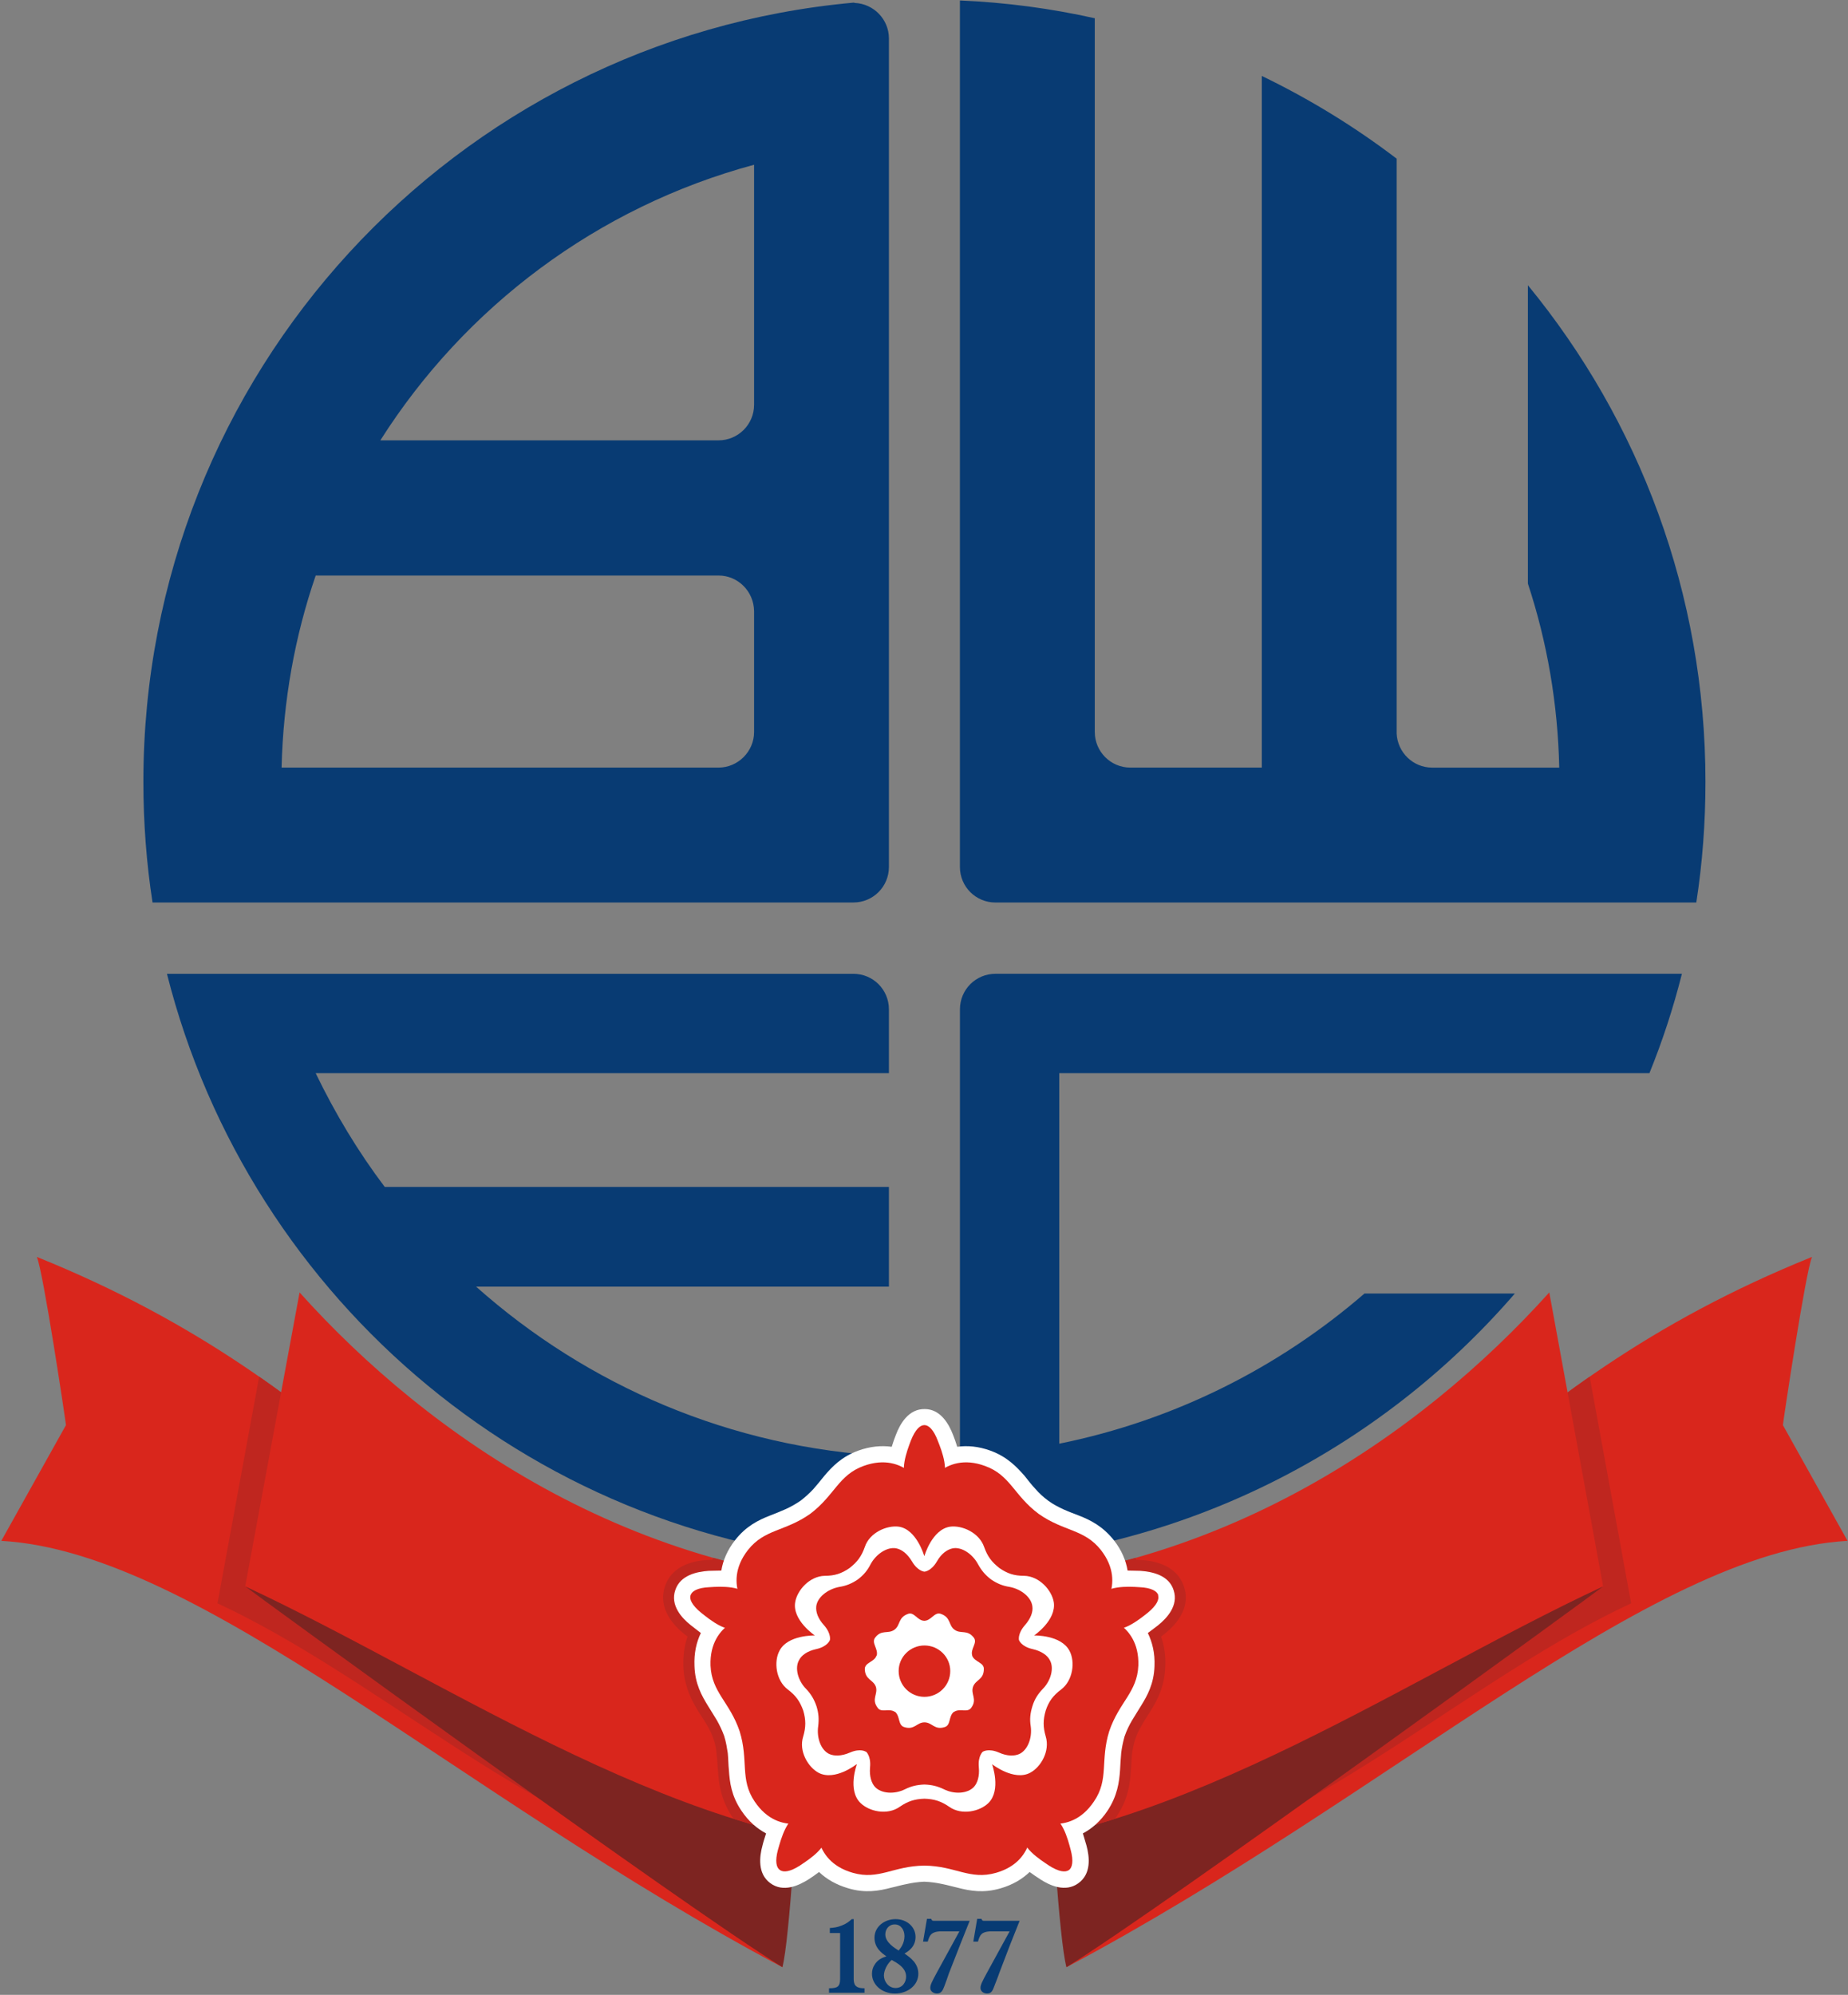 <?xml version="1.0" encoding="UTF-8" standalone="no"?>
<!-- Created with Inkscape (http://www.inkscape.org/) -->

<svg
   xmlns:dc="http://purl.org/dc/elements/1.1/"
   xmlns:cc="http://creativecommons.org/ns#"
   xmlns:rdf="http://www.w3.org/1999/02/22-rdf-syntax-ns#"
   xmlns:svg="http://www.w3.org/2000/svg"
   xmlns="http://www.w3.org/2000/svg"
   xmlns:sodipodi="http://sodipodi.sourceforge.net/DTD/sodipodi-0.dtd"
   xmlns:inkscape="http://www.inkscape.org/namespaces/inkscape"
   width="1000"
   height="1079.123"
   id="svg281689"
   version="1.1"
   inkscape:version="0.48.2 r9819"
   sodipodi:docname="A.svg">
  <rect width="100%" height="100%" fill="#808080" stroke="none"/>
  <defs
     id="defs281691">
    <clipPath
       clipPathUnits="userSpaceOnUse"
       id="clipPath3055">
      <path
         inkscape:connector-curvature="0"
         d="m 263.19,605.947 68.896,0 0,41.062 -68.896,0 0,-41.062 z"
         id="path3057" />
    </clipPath>
  </defs>
  <sodipodi:namedview
     id="base"
     pagecolor="#ffffff"
     bordercolor="#666666"
     borderopacity="1.0"
     inkscape:pageopacity="0.0"
     inkscape:pageshadow="2"
     inkscape:zoom="0.35"
     inkscape:cx="1121.5489"
     inkscape:cy="34.547964"
     inkscape:document-units="px"
     inkscape:current-layer="layer1"
     showgrid="false"
     fit-margin-left="0.5"
     fit-margin-bottom="0.5"
     fit-margin-top="0.5"
     fit-margin-right="0.5"
     inkscape:window-width="1058"
     inkscape:window-height="1039"
     inkscape:window-x="855"
     inkscape:window-y="-21"
     inkscape:window-maximized="0" />
  <g
     inkscape:label="Layer 1"
     inkscape:groupmode="layer"
     id="layer1"
     transform="translate(127.827,752.721)">
    <g
       transform="matrix(11.93,0,0,-11.93,-5743.748,6004.208)"
       id="g3369">
      <path
         inkscape:connector-curvature="0"
         id="path3217"
         style="fill:#d9261c;fill-opacity:1;fill-rule:evenodd;stroke:none"
         d="m 552.93,509.388 c -0.289,-0.642 -1.321,-7.539 -1.321,-7.627 l 2.932,-5.248 c -9.011,-0.503 -20.665,-11.49 -35.427,-19.331 0,0 -0.843,8.193 -0.806,8.747 0.013,0.164 3.247,0.516 3.26,0.692 12.258,7.929 16.675,16.839 31.362,22.767" />
      <path
         inkscape:connector-curvature="0"
         id="path3219"
         style="fill:#bf261f;fill-opacity:1;fill-rule:evenodd;stroke:none"
         d="m 542.844,503.956 1.881,-10.275 c -7.136,-3.322 -13.793,-9.716 -21.823,-12.031 0.202,0.176 -0.831,1.611 -0.654,1.875 0.441,0.654 0.528,1.271 0.566,1.825 0.012,0.239 0.025,0.491 0.05,0.768 0.025,0.239 0.075,0.491 0.151,0.768 0.101,0.277 0.214,0.516 0.34,0.717 0.069,0.132 0.146,0.256 0.223,0.375 7.666,5.385 12.267,11.11 19.266,15.979" />
      <path
         inkscape:connector-curvature="0"
         id="path3221"
         style="fill:#d9261c;fill-opacity:1;fill-rule:evenodd;stroke:none"
         d="m 472.41,509.388 c 0.289,-0.642 1.321,-7.539 1.321,-7.627 l -2.933,-5.248 c 9.011,-0.503 20.665,-11.49 35.427,-19.331 0,0 0.843,8.193 0.806,8.747 -0.013,0.164 -3.26,0.516 -3.272,0.692 -12.245,7.929 -16.663,16.839 -31.349,22.767" />
      <path
         inkscape:connector-curvature="0"
         id="path3223"
         style="fill:#bf261f;fill-opacity:1;fill-rule:evenodd;stroke:none"
         d="m 482.494,503.958 -1.89,-10.277 c 7.136,-3.322 13.806,-9.716 21.823,-12.031 -0.189,0.176 0.843,1.611 0.667,1.875 -0.453,0.654 -0.528,1.271 -0.566,1.825 -0.025,0.239 -0.025,0.491 -0.063,0.768 -0.025,0.239 -0.063,0.491 -0.151,0.768 -0.088,0.277 -0.202,0.516 -0.327,0.717 -0.075,0.129 -0.149,0.251 -0.222,0.367 -7.666,5.388 -12.266,11.116 -19.27,15.988" />
      <path
         inkscape:connector-curvature="0"
         id="path3225"
         style="fill:#083b73;fill-opacity:1;fill-rule:evenodd;stroke:none"
         d="m 547.028,522.225 c -0.39,-1.548 -0.881,-3.046 -1.473,-4.505 l -26.769,0 0,-16.801 c 5.223,1.057 9.955,3.448 13.844,6.809 l 6.821,0 c -6.167,-7.136 -15.127,-11.767 -25.17,-12.22 l 0,25.107 c 0,0.894 0.718,1.611 1.611,1.611 l 31.136,0 z m -58.836,-9.665 22.867,0 0,-4.518 -18.727,0 c 5.034,-4.48 11.553,-7.324 18.727,-7.69 l 0,-4.845 c -15.857,0.705 -28.996,11.843 -32.747,26.718 l 31.136,0 c 0.893,0 1.611,-0.717 1.611,-1.611 l 0,-2.894 -26.001,0 c 0.881,-1.825 1.925,-3.562 3.134,-5.16 z m 32.205,20.627 c 0,-0.881 0.718,-1.611 1.611,-1.611 l 5.965,0 0,31.362 c 2.164,-1.045 4.216,-2.303 6.116,-3.751 l 0,-26.064 c 0.038,-0.856 0.742,-1.548 1.611,-1.548 l 5.764,0 c -0.063,2.907 -0.554,5.714 -1.422,8.344 l 0,13.529 c 5.034,-6.129 8.054,-13.97 8.054,-22.515 0,-1.862 -0.138,-3.687 -0.415,-5.475 l -31.79,0 c -0.893,0 -1.611,0.718 -1.611,1.611 l 0,39.291 c 2.089,-0.088 4.141,-0.365 6.116,-0.806 l 0,-32.369 z m -17.065,13.227 c 0.881,0 1.611,0.717 1.611,1.611 l 0,10.886 c -7.098,-1.913 -13.114,-6.443 -16.952,-12.497 l 15.341,0 z m 0,-14.838 c 0.881,0 1.611,0.73 1.611,1.611 l 0,5.487 c -0.013,0.893 -0.73,1.611 -1.611,1.611 l -18.273,0 c -0.944,-2.744 -1.473,-5.663 -1.548,-8.709 l 19.822,0 z m 7.727,-4.506 c 0,-0.893 -0.718,-1.611 -1.611,-1.611 l -2.618,0 -1.888,0 -20.929,0 -5.487,0 -0.868,0 c -0.277,1.787 -0.415,3.612 -0.415,5.475 0,18.5 14.146,33.691 32.205,35.327 0.013,0 0.038,0 0.063,-0.013 0.856,-0.038 1.548,-0.742 1.548,-1.611 l 0,-37.567 z" />
      <path
         inkscape:connector-curvature="0"
         id="path3227"
         style="fill:#7d2421;fill-opacity:1;fill-rule:evenodd;stroke:none"
         d="m 504.742,486.559 2.177,-1.523 c 0.013,-0.025 -0.365,-6.67 -0.692,-7.853 -4.354,2.681 -24.34,17.216 -24.365,17.267 -0.013,0.038 19.306,-5.374 22.88,-7.891" />
      <path
         inkscape:connector-curvature="0"
         id="path3229"
         style="fill:#7d2421;fill-opacity:1;fill-rule:evenodd;stroke:none"
         d="m 518.409,485.036 c -0.013,-0.025 0.365,-6.67 0.705,-7.853 4.342,2.681 24.327,17.216 24.34,17.267 0.025,0.025 -25.045,-9.414 -25.045,-9.414" />
      <path
         inkscape:connector-curvature="0"
         id="path3231"
         style="fill:#d9261c;fill-opacity:1;fill-rule:evenodd;stroke:none"
         d="m 541.012,507.777 2.442,-13.328 c -9.426,-4.392 -20.149,-12.006 -30.796,-12.006 -10.622,0 -21.37,7.614 -30.796,12.006 l 2.466,13.328 c 5.789,-6.444 15.467,-13.366 28.342,-13.366 12.875,0 22.54,6.922 28.342,13.366" />
      <path
         inkscape:connector-curvature="0"
         id="path3233"
         style="fill:#bf261f;fill-opacity:1;fill-rule:evenodd;stroke:none"
         d="m 522.248,495.741 c 0.009,-0.028 0.017,-0.056 0.025,-0.083 l 0.214,-0.013 c 0.516,-0.025 1.636,-0.189 1.963,-1.233 0.327,-1.019 -0.478,-1.787 -0.881,-2.114 l -0.164,-0.126 c 0.139,-0.403 0.214,-0.856 0.189,-1.347 -0.025,-0.931 -0.378,-1.573 -0.692,-2.064 -0.126,-0.201 -0.264,-0.403 -0.39,-0.642 -0.113,-0.176 -0.214,-0.39 -0.289,-0.629 -0.076,-0.239 -0.113,-0.453 -0.139,-0.654 -0.025,-0.277 -0.025,-0.516 -0.05,-0.755 -0.038,-0.579 -0.126,-1.296 -0.654,-2.076 -0.021,-0.032 -0.043,-0.064 -0.065,-0.094 -2.873,-0.905 -5.768,-1.466 -8.657,-1.466 -2.881,0 -5.77,0.561 -8.64,1.465 -0.023,0.031 -0.046,0.063 -0.069,0.096 -0.516,0.78 -0.604,1.498 -0.642,2.076 -0.025,0.239 -0.025,0.478 -0.063,0.743 -0.012,0.214 -0.05,0.441 -0.138,0.692 -0.076,0.239 -0.176,0.428 -0.277,0.604 -0.138,0.239 -0.277,0.441 -0.403,0.642 -0.302,0.491 -0.654,1.133 -0.692,2.064 -0.012,0.491 0.051,0.944 0.189,1.347 l -0.164,0.126 c -0.403,0.327 -1.208,1.12 -0.856,2.152 0.34,1.019 1.435,1.171 1.951,1.195 l 0.201,0.013 c 0.009,0.029 0.018,0.057 0.028,0.086 2.961,-0.841 6.16,-1.332 9.587,-1.332 3.424,0 6.62,0.49 9.578,1.329" />
      <path
         inkscape:connector-curvature="0"
         id="path3235"
         style="fill:#ffffff;fill-opacity:1;fill-rule:evenodd;stroke:none"
         d="m 503.458,495.167 c 0.075,0.453 0.264,0.919 0.629,1.384 0.491,0.629 1.057,0.906 1.573,1.107 0.227,0.088 0.453,0.176 0.705,0.289 0.227,0.101 0.453,0.226 0.692,0.39 0.227,0.176 0.415,0.352 0.579,0.528 0.176,0.202 0.34,0.403 0.491,0.592 0.353,0.415 0.78,0.868 1.536,1.145 0.554,0.201 1.07,0.239 1.523,0.176 0.063,0.201 0.126,0.39 0.189,0.541 0.189,0.503 0.579,1.183 1.309,1.17 0.717,0 1.095,-0.68 1.284,-1.17 0.063,-0.151 0.126,-0.34 0.189,-0.541 0.453,0.063 0.956,0.025 1.51,-0.176 0.755,-0.277 1.183,-0.73 1.548,-1.145 0.151,-0.189 0.302,-0.39 0.491,-0.592 0.164,-0.189 0.352,-0.365 0.592,-0.541 0.227,-0.164 0.453,-0.277 0.667,-0.378 0.252,-0.113 0.491,-0.201 0.718,-0.289 0.516,-0.201 1.069,-0.478 1.573,-1.107 0.365,-0.466 0.554,-0.931 0.629,-1.384 0.214,0 0.415,-0.013 0.579,-0.013 0.529,-0.038 1.296,-0.189 1.51,-0.881 0.227,-0.692 -0.302,-1.259 -0.705,-1.586 -0.139,-0.101 -0.289,-0.227 -0.466,-0.352 0.201,-0.415 0.327,-0.906 0.302,-1.498 -0.025,-0.806 -0.327,-1.347 -0.617,-1.812 -0.126,-0.214 -0.264,-0.415 -0.403,-0.654 -0.126,-0.214 -0.239,-0.441 -0.34,-0.73 -0.076,-0.277 -0.126,-0.529 -0.151,-0.755 -0.025,-0.277 -0.038,-0.529 -0.051,-0.768 -0.038,-0.554 -0.126,-1.17 -0.566,-1.837 -0.327,-0.491 -0.717,-0.818 -1.12,-1.032 0.063,-0.202 0.113,-0.39 0.164,-0.554 0.139,-0.516 0.227,-1.284 -0.378,-1.712 -0.579,-0.415 -1.284,-0.101 -1.724,0.189 -0.139,0.088 -0.302,0.201 -0.478,0.327 -0.327,-0.314 -0.755,-0.579 -1.321,-0.742 -0.78,-0.227 -1.384,-0.113 -1.925,0.025 -0.227,0.05 -0.478,0.126 -0.742,0.176 -0.239,0.051 -0.491,0.088 -0.793,0.101 -0.29,-0.013 -0.541,-0.051 -0.768,-0.101 -0.277,-0.05 -0.516,-0.126 -0.755,-0.176 -0.528,-0.139 -1.145,-0.252 -1.913,-0.025 -0.566,0.164 -1.007,0.428 -1.334,0.742 -0.164,-0.126 -0.327,-0.239 -0.466,-0.327 -0.453,-0.289 -1.158,-0.617 -1.749,-0.176 -0.579,0.428 -0.491,1.195 -0.352,1.699 0.038,0.164 0.101,0.352 0.164,0.554 -0.403,0.214 -0.793,0.541 -1.12,1.032 -0.453,0.667 -0.529,1.284 -0.566,1.837 -0.025,0.239 -0.025,0.491 -0.05,0.768 -0.038,0.239 -0.075,0.491 -0.164,0.78 -0.101,0.277 -0.214,0.503 -0.327,0.705 -0.139,0.239 -0.277,0.441 -0.403,0.654 -0.289,0.466 -0.592,1.007 -0.617,1.812 -0.025,0.591 0.088,1.082 0.289,1.498 -0.164,0.126 -0.327,0.252 -0.453,0.352 -0.415,0.327 -0.944,0.906 -0.705,1.598 0.227,0.68 0.982,0.831 1.51,0.869 0.164,0 0.365,0.013 0.579,0.013" />
      <path
         inkscape:connector-curvature="0"
         id="path3237"
         style="fill:#d9261c;fill-opacity:1;fill-rule:evenodd;stroke:none"
         d="m 505.371,492.675 c -0.403,0.113 -0.717,0.038 -1.069,-0.113 -0.579,-0.264 -1.334,0.352 -1.762,0.692 -0.415,0.34 -0.541,0.617 -0.478,0.793 l 0,0 c 0.063,0.189 0.315,0.34 0.856,0.365 0.541,0.038 1.523,0.076 1.837,-0.466 0.189,-0.34 0.403,-0.579 0.793,-0.73 l -0.176,-0.541 z" />
      <path
         inkscape:connector-curvature="0"
         id="path3239"
         style="fill:#d9261c;fill-opacity:1;fill-rule:evenodd;stroke:none"
         d="m 519.97,492.675 c 0.403,0.113 0.705,0.038 1.057,-0.113 0.579,-0.264 1.347,0.352 1.774,0.692 0.415,0.34 0.529,0.617 0.466,0.793 l 0.013,0 c -0.063,0.189 -0.315,0.34 -0.856,0.365 -0.541,0.038 -1.523,0.076 -1.837,-0.466 -0.201,-0.34 -0.403,-0.579 -0.793,-0.73 l 0.176,-0.541 z" />
      <path
         inkscape:connector-curvature="0"
         id="path3241"
         style="fill:#d9261c;fill-opacity:1;fill-rule:evenodd;stroke:none"
         d="m 508.442,484.306 c -0.239,-0.352 -0.252,-0.667 -0.214,-1.045 0.063,-0.642 -0.755,-1.17 -1.208,-1.472 -0.453,-0.29 -0.742,-0.315 -0.906,-0.202 l 0,0 c -0.164,0.113 -0.227,0.403 -0.088,0.919 0.151,0.529 0.403,1.473 1.019,1.599 0.378,0.088 0.68,0.201 0.931,0.528 l 0.466,-0.327 z" />
      <path
         inkscape:connector-curvature="0"
         id="path3243"
         style="fill:#d9261c;fill-opacity:1;fill-rule:evenodd;stroke:none"
         d="m 516.899,484.306 c 0.227,-0.352 0.252,-0.667 0.214,-1.045 -0.075,-0.642 0.755,-1.17 1.208,-1.472 0.453,-0.29 0.742,-0.315 0.906,-0.202 l 0,0 c 0.151,0.113 0.214,0.403 0.076,0.919 -0.139,0.529 -0.39,1.473 -1.02,1.599 -0.378,0.088 -0.667,0.201 -0.931,0.528 l -0.453,-0.327 z" />
      <path
         inkscape:connector-curvature="0"
         id="path3245"
         style="fill:#d9261c;fill-opacity:1;fill-rule:evenodd;stroke:none"
         d="m 512.381,498.187 c -0.013,0.415 -0.176,0.692 -0.441,0.982 -0.428,0.466 -0.075,1.385 0.113,1.888 0.201,0.503 0.415,0.705 0.617,0.705 l 0,0 c 0.189,0 0.415,-0.202 0.604,-0.705 0.201,-0.503 0.554,-1.422 0.126,-1.888 -0.264,-0.289 -0.428,-0.566 -0.441,-0.982 l -0.579,0 z" />
      <path
         inkscape:connector-curvature="0"
         id="path3247"
         style="fill:#d9261c;fill-opacity:1;fill-rule:evenodd;stroke:none"
         d="m 504.817,493.153 c 0,0 -1.913,-0.265 -1.85,-2.291 0.051,-1.221 0.869,-1.649 1.321,-2.983 l 0,0 c 0.415,-1.334 0,-2.177 0.68,-3.184 1.132,-1.686 2.844,-0.768 2.844,-0.768 l 0,0 c 0,0 -0.34,-1.913 1.611,-2.467 1.183,-0.34 1.837,0.315 3.247,0.327 l 0,0 c 1.397,-0.013 2.064,-0.667 3.247,-0.327 1.938,0.554 1.598,2.467 1.598,2.467 l 0,0 c 0,0 1.712,-0.919 2.844,0.768 0.692,1.007 0.277,1.85 0.692,3.184 l 0,0 c 0.453,1.334 1.271,1.762 1.322,2.983 0.063,2.026 -1.85,2.291 -1.85,2.291 l 0,0 c 0,0 1.397,1.346 0.151,2.945 -0.755,0.956 -1.674,0.831 -2.819,1.636 l 0,0 c -1.133,0.843 -1.284,1.762 -2.442,2.177 -1.9,0.692 -2.744,-1.057 -2.744,-1.057 l 0,0 c 0,0 -0.843,1.749 -2.756,1.057 -1.145,-0.415 -1.309,-1.334 -2.429,-2.177 l 0,0 c -1.145,-0.805 -2.064,-0.679 -2.819,-1.636 -1.246,-1.599 0.151,-2.945 0.151,-2.945 z" />
      <path
         inkscape:connector-curvature="0"
         id="path3249"
         style="fill:#ffffff;fill-opacity:1;fill-rule:evenodd;stroke:none"
         d="m 508.379,491.995 c 0,0 0.088,0.289 -0.264,0.692 -0.277,0.302 -0.378,0.604 -0.352,0.856 0.05,0.415 0.516,0.78 1.045,0.881 0.315,0.05 0.566,0.151 0.843,0.34 l 0,0 c 0.264,0.201 0.44,0.415 0.579,0.692 0.252,0.466 0.755,0.793 1.158,0.718 0.252,-0.05 0.503,-0.239 0.717,-0.592 0.264,-0.453 0.566,-0.466 0.566,-0.466 l 0,0 c 0,0 0.302,0.013 0.566,0.466 0.201,0.353 0.466,0.541 0.718,0.592 0.403,0.076 0.893,-0.252 1.145,-0.718 0.151,-0.277 0.327,-0.491 0.591,-0.692 l 0,0 c 0.277,-0.189 0.529,-0.29 0.843,-0.34 0.529,-0.101 0.982,-0.466 1.032,-0.881 0.038,-0.252 -0.076,-0.554 -0.34,-0.856 -0.352,-0.403 -0.264,-0.692 -0.264,-0.692 l 0,0.013 c 0,0 0.101,-0.29 0.617,-0.403 0.39,-0.088 0.667,-0.277 0.78,-0.503 0.201,-0.352 0.05,-0.931 -0.327,-1.309 -0.214,-0.227 -0.365,-0.453 -0.465,-0.78 l 0,0 c -0.101,-0.327 -0.126,-0.592 -0.076,-0.906 0.076,-0.528 -0.138,-1.082 -0.516,-1.259 -0.227,-0.101 -0.554,-0.101 -0.919,0.063 -0.491,0.214 -0.742,0.038 -0.742,0.038 l 0.013,0.013 c 0,0 -0.239,-0.189 -0.189,-0.718 0.038,-0.403 -0.063,-0.717 -0.227,-0.893 -0.289,-0.302 -0.881,-0.34 -1.359,-0.101 -0.289,0.138 -0.541,0.201 -0.881,0.214 l 0,0 c -0.34,-0.013 -0.604,-0.076 -0.881,-0.214 -0.478,-0.239 -1.07,-0.201 -1.359,0.101 -0.164,0.176 -0.264,0.491 -0.227,0.893 0.05,0.529 -0.189,0.718 -0.189,0.718 l 0,-0.013 c 0,0 -0.239,0.176 -0.73,-0.038 -0.378,-0.164 -0.705,-0.164 -0.931,-0.063 -0.378,0.176 -0.579,0.73 -0.503,1.259 0.038,0.315 0.025,0.579 -0.076,0.906 l 0,0 c -0.113,0.327 -0.252,0.554 -0.466,0.78 -0.378,0.377 -0.529,0.956 -0.327,1.309 0.113,0.227 0.378,0.415 0.78,0.503 0.516,0.113 0.617,0.403 0.617,0.403 l 0,-0.013 z m -0.679,0.227 c 0,0 -1.246,0.038 -1.611,-0.705 -0.252,-0.478 -0.164,-1.334 0.39,-1.749 0.352,-0.264 0.541,-0.529 0.692,-0.944 l 0,0 c 0.126,-0.428 0.126,-0.755 0,-1.183 -0.214,-0.667 0.227,-1.397 0.705,-1.649 0.742,-0.378 1.712,0.39 1.712,0.39 l 0.013,-0.013 c 0,0 -0.428,-1.158 0.164,-1.737 0.39,-0.39 1.221,-0.579 1.787,-0.176 0.365,0.252 0.679,0.352 1.12,0.365 l 0,0 c 0.441,-0.013 0.755,-0.113 1.12,-0.365 0.566,-0.403 1.397,-0.214 1.787,0.176 0.579,0.579 0.164,1.737 0.164,1.737 l 0,0.013 c 0,0 0.982,-0.768 1.712,-0.39 0.491,0.252 0.919,0.982 0.718,1.649 -0.126,0.428 -0.126,0.755 0,1.183 l 0,0 c 0.138,0.415 0.34,0.679 0.692,0.944 0.554,0.415 0.642,1.271 0.39,1.749 -0.378,0.742 -1.611,0.705 -1.611,0.705 l 0,0 c 0,0 1.019,0.692 0.893,1.51 -0.088,0.541 -0.654,1.183 -1.347,1.196 -0.453,0 -0.755,0.101 -1.12,0.352 l 0,0 c -0.352,0.277 -0.541,0.529 -0.692,0.956 -0.227,0.654 -1.007,0.994 -1.548,0.919 -0.818,-0.126 -1.158,-1.321 -1.158,-1.321 l -0.013,0 c 0,0 -0.34,1.196 -1.145,1.321 -0.541,0.076 -1.334,-0.264 -1.548,-0.919 -0.151,-0.428 -0.34,-0.679 -0.692,-0.956 l 0,0 c -0.365,-0.252 -0.68,-0.352 -1.12,-0.352 -0.692,-0.013 -1.258,-0.654 -1.346,-1.196 -0.139,-0.818 0.893,-1.51 0.893,-1.51 z" />
      <path
         inkscape:connector-curvature="0"
         id="path3251"
         style="fill:#ffffff;fill-opacity:1;fill-rule:evenodd;stroke:none"
         d="m 513.841,490.611 c 0,-0.654 -0.529,-1.171 -1.17,-1.171 -0.642,0 -1.17,0.516 -1.17,1.171 0,0.642 0.529,1.158 1.17,1.158 0.642,0 1.17,-0.516 1.17,-1.158 z m -3.348,0.692 c -0.101,-0.289 -0.528,-0.302 -0.528,-0.604 0.013,-0.491 0.39,-0.478 0.503,-0.805 l 0,0 c 0.101,-0.34 -0.214,-0.554 0.076,-0.944 0.164,-0.252 0.516,-0.013 0.78,-0.189 l 0.013,0 c 0.239,-0.201 0.126,-0.604 0.415,-0.692 0.466,-0.151 0.566,0.214 0.919,0.214 l 0,0 c 0.352,0 0.453,-0.365 0.919,-0.214 0.289,0.088 0.164,0.491 0.415,0.692 l 0.013,0 c 0.264,0.176 0.604,-0.063 0.78,0.189 0.277,0.39 -0.038,0.604 0.076,0.944 l 0,0 c 0.113,0.327 0.491,0.315 0.491,0.805 0.013,0.302 -0.415,0.315 -0.529,0.604 l 0,0.013 c -0.088,0.302 0.252,0.566 0.076,0.805 -0.302,0.39 -0.592,0.151 -0.881,0.365 l 0,0 c -0.277,0.201 -0.151,0.554 -0.617,0.717 -0.289,0.101 -0.428,-0.302 -0.742,-0.315 l -0.013,0 c -0.315,0.013 -0.453,0.415 -0.73,0.315 -0.466,-0.164 -0.34,-0.516 -0.617,-0.717 l 0,0 c -0.289,-0.214 -0.592,0.025 -0.881,-0.365 -0.176,-0.239 0.151,-0.503 0.076,-0.805 l -0.013,-0.013 z" />
      <path
         inkscape:connector-curvature="0"
         id="path3253"
         style="fill:#083b73;fill-opacity:1;fill-rule:evenodd;stroke:none"
         d="m 509.373,479.36 c -0.113,-0.101 -0.227,-0.201 -0.453,-0.289 -0.214,-0.088 -0.378,-0.101 -0.541,-0.113 l 0,-0.227 0.466,0 0,-2.077 c 0,-0.365 -0.126,-0.428 -0.503,-0.428 l 0,-0.202 1.611,0 0,0.202 c -0.151,0 -0.352,0.012 -0.441,0.164 -0.038,0.075 -0.05,0.176 -0.05,0.264 l 0,2.706 -0.088,0 z" />
      <path
         inkscape:connector-curvature="0"
         id="path3255"
         style="fill:#083b73;fill-opacity:1;fill-rule:evenodd;stroke:none"
         d="m 511.764,477.799 c 0.151,0.088 0.503,0.289 0.503,0.755 0,0.453 -0.39,0.806 -0.906,0.806 -0.503,0 -0.957,-0.34 -0.957,-0.843 0,-0.466 0.34,-0.705 0.541,-0.843 -0.189,-0.063 -0.403,-0.151 -0.541,-0.39 -0.075,-0.113 -0.113,-0.252 -0.113,-0.403 0,-0.478 0.428,-0.894 1.045,-0.894 0.579,0 1.057,0.378 1.057,0.894 0,0.478 -0.352,0.73 -0.629,0.919 z m -0.264,0.138 c -0.176,0.113 -0.604,0.365 -0.604,0.73 0,0.227 0.151,0.453 0.428,0.453 0.29,0 0.441,-0.264 0.441,-0.528 0,-0.327 -0.176,-0.554 -0.264,-0.654 z m -0.315,-0.428 c 0.252,-0.138 0.654,-0.352 0.654,-0.755 0,-0.239 -0.151,-0.516 -0.478,-0.516 -0.327,0 -0.529,0.302 -0.529,0.566 0,0.139 0.05,0.264 0.101,0.378 0.088,0.164 0.164,0.252 0.252,0.327" />
      <path
         inkscape:connector-curvature="0"
         id="path3257"
         style="fill:#083b73;fill-opacity:1;fill-rule:evenodd;stroke:none"
         d="m 512.607,478.341 0.214,0 c 0.088,0.327 0.189,0.441 0.554,0.466 0.101,0 0.189,0 0.315,0 l 0.566,0 -1.019,-1.862 c -0.226,-0.415 -0.302,-0.566 -0.302,-0.705 0,-0.164 0.164,-0.252 0.302,-0.252 0.201,0 0.264,0.139 0.34,0.34 0.038,0.101 0.176,0.478 0.201,0.566 0.138,0.352 0.365,0.931 0.503,1.284 l 0.441,1.107 -1.623,0 c -0.025,0 -0.05,0 -0.076,0.013 -0.012,0.013 -0.038,0.038 -0.038,0.075 l -0.201,0 -0.176,-1.032 z" />
      <path
         inkscape:connector-curvature="0"
         id="path3259"
         style="fill:#083b73;fill-opacity:1;fill-rule:evenodd;stroke:none"
         d="m 514.885,478.341 0.214,0 c 0.088,0.327 0.176,0.441 0.554,0.466 0.088,0 0.189,0 0.315,0 l 0.566,0 -1.019,-1.862 c -0.227,-0.415 -0.302,-0.566 -0.302,-0.705 0,-0.164 0.151,-0.252 0.302,-0.252 0.201,0 0.252,0.139 0.327,0.34 0.038,0.101 0.189,0.478 0.214,0.566 0.138,0.352 0.352,0.931 0.491,1.284 l 0.441,1.107 -1.623,0 c -0.013,0 -0.038,0 -0.063,0.013 -0.012,0.013 -0.038,0.038 -0.038,0.075 l -0.201,0 -0.176,-1.032 z" />
    </g>
  </g>
</svg>

